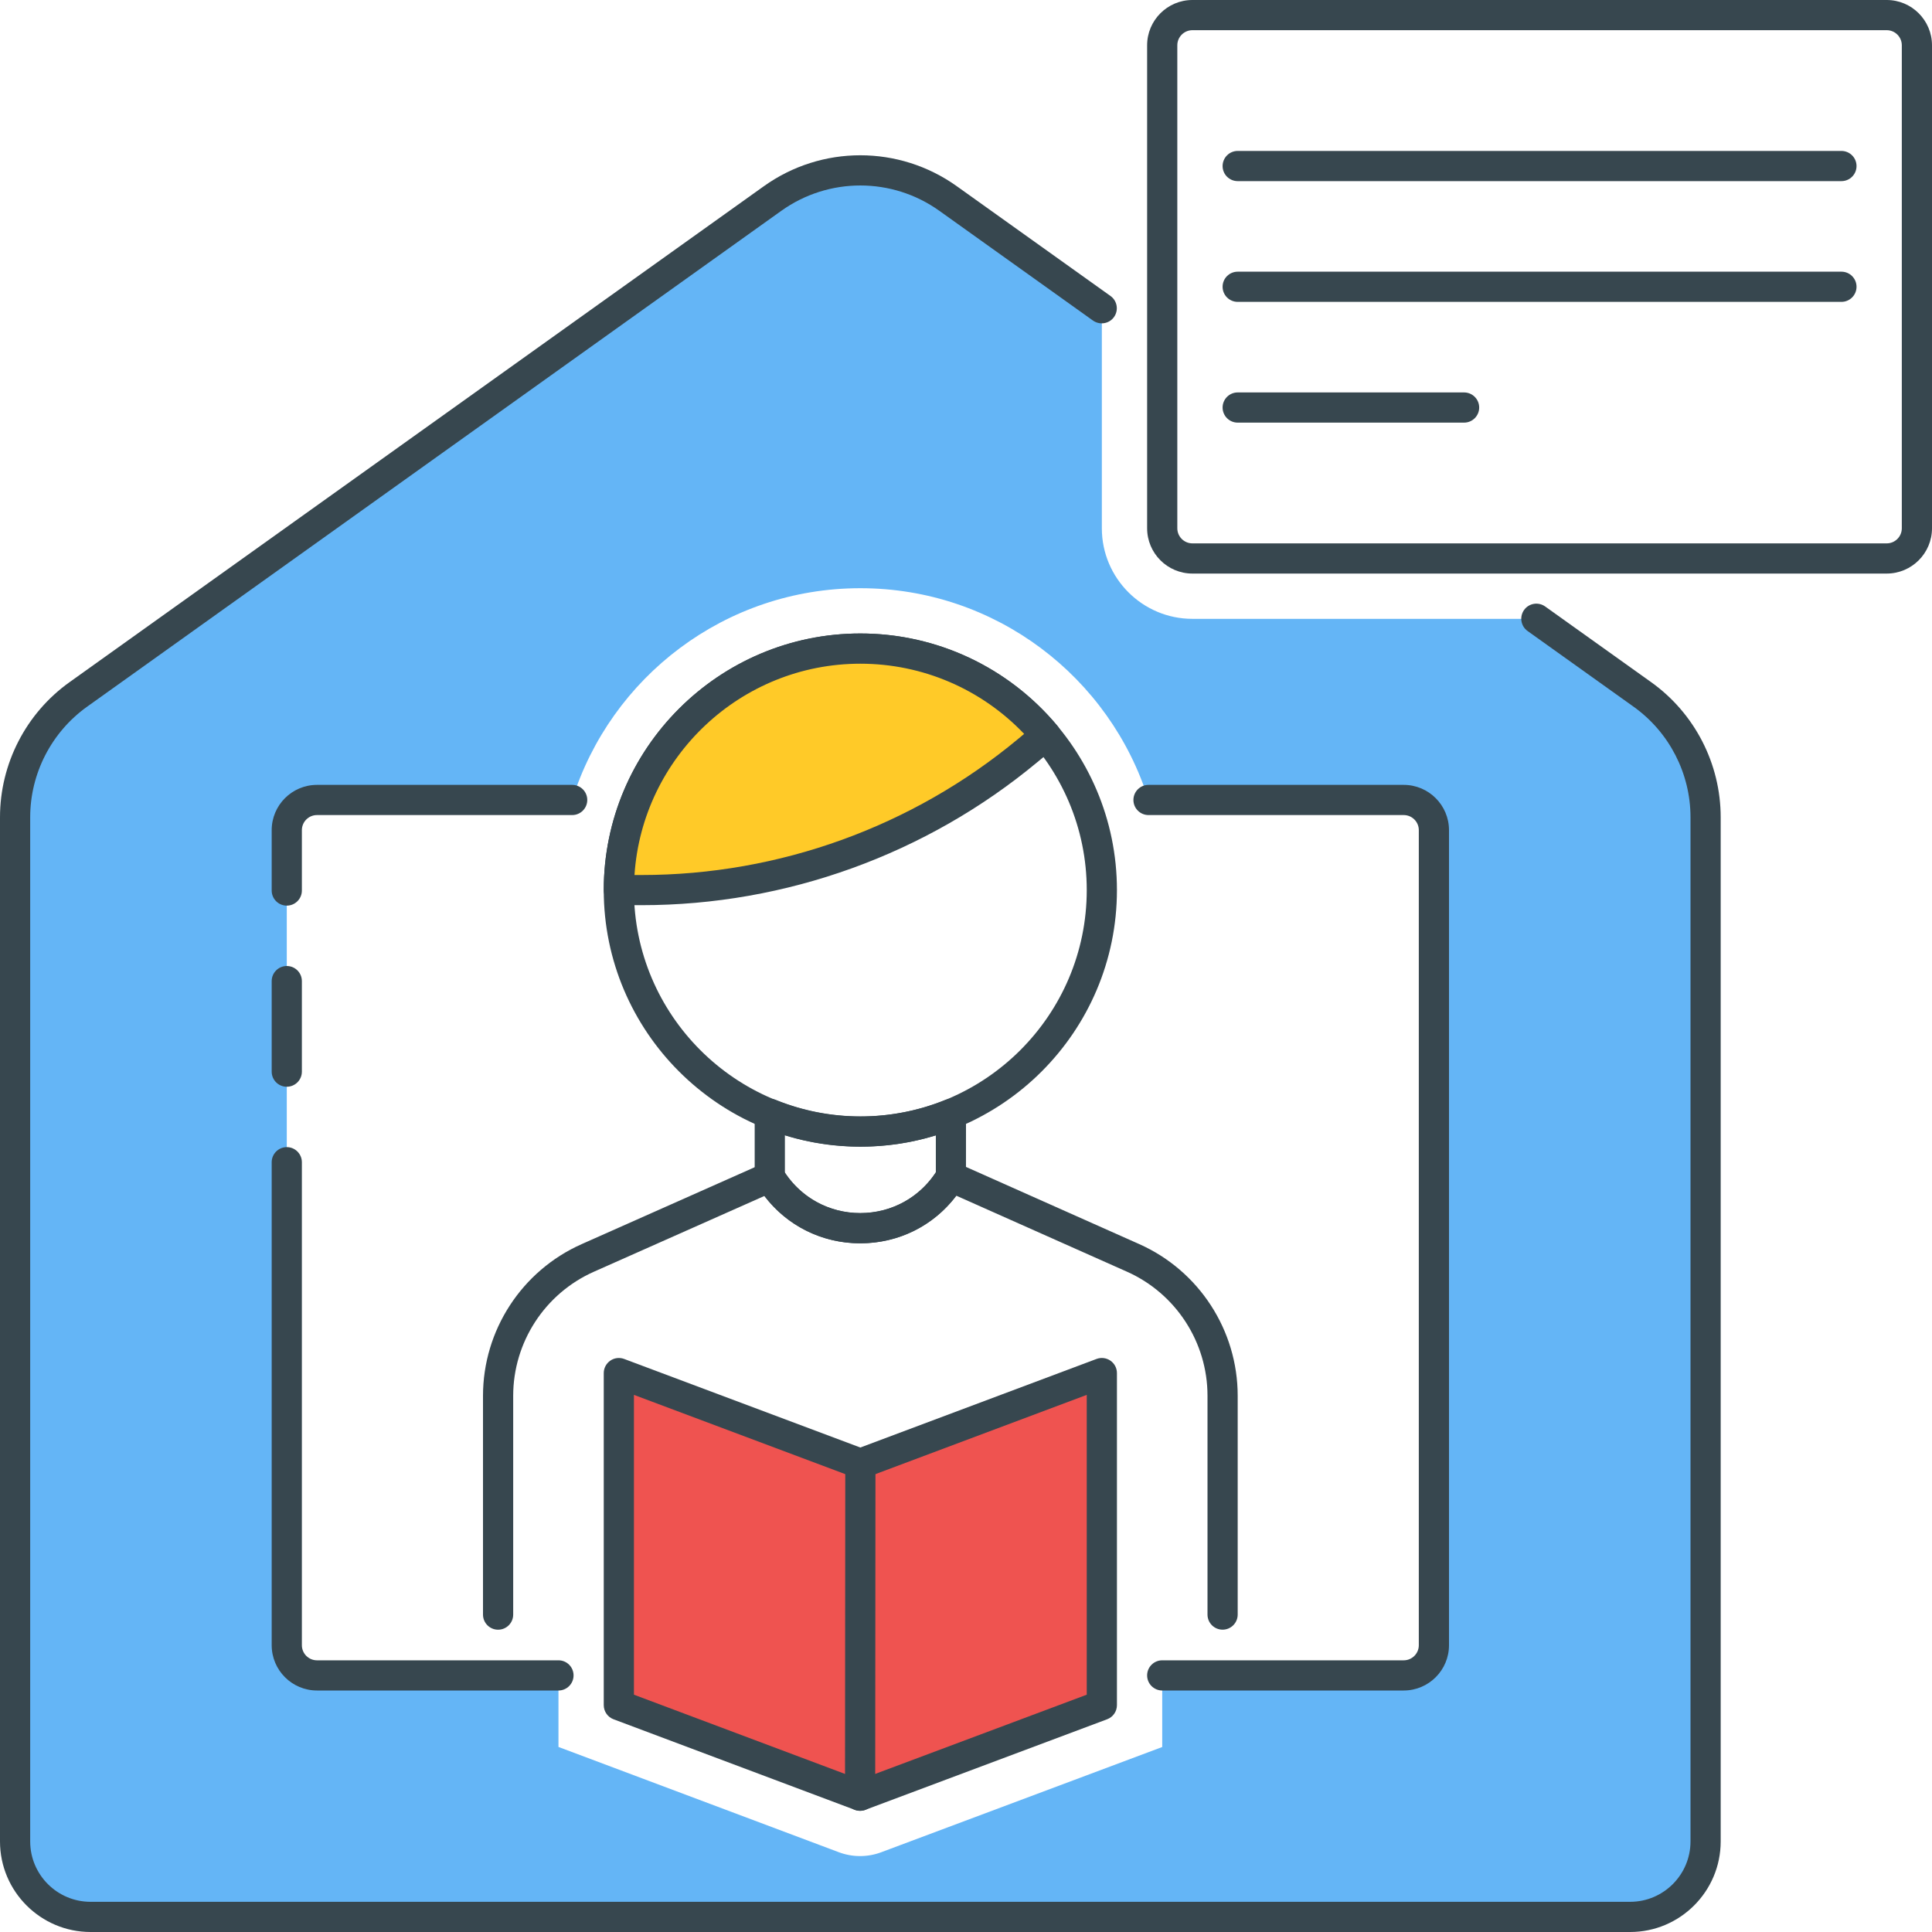<?xml version="1.0" encoding="utf-8"?>
<!-- Generator: Adobe Illustrator 21.1.0, SVG Export Plug-In . SVG Version: 6.00 Build 0)  -->
<svg version="1.1" id="Icon_Set" xmlns="http://www.w3.org/2000/svg" xmlns:xlink="http://www.w3.org/1999/xlink" x="0px" y="0px"
	 viewBox="0 0 64 64" style="enable-background:new 0 0 64 64;" xml:space="preserve">
<style type="text/css">
	.st0{fill:#37474F;}
	.st1{fill:#EF5350;}
	.st2{fill:#FFCA28;}
	.st3{fill:#64B5F6;}
	.st4{fill:#FFFFFF;}
	.st5{fill:#FF7043;}
</style>
<g id="Home_Education">
	<g>
		<g>
			<g>
				<g>
					<g>
						<path class="st3" d="M54.407,23.004L50.9,20.5H39.5c-1.654,0-3-1.346-3-3v-7.286l-5.093-3.638
							c-1.738-1.242-4.074-1.242-5.812,0l-23,16.429C1.28,23.943,0.5,25.458,0.5,27.073V61c0,1.381,1.119,2.5,2.5,2.5h51
							c1.381,0,2.5-1.119,2.5-2.5V27.073C56.5,25.458,55.72,23.943,54.407,23.004z M47.5,55.5h-9v2.372l-9.308,3.486
							c-0.226,0.085-0.464,0.127-0.702,0.127c-0.238,0-0.477-0.043-0.703-0.128L18.5,57.87V55.5h-9v-29h9.454
							c1.27-4.064,5.063-7.015,9.546-7.015s8.276,2.95,9.546,7.015H47.5V55.5z"/>
					</g>
				</g>
			</g>
		</g>
	</g>
	<g>
		<g>
			<g>
				<g>
					<g>
						<path class="st0" d="M32,36.902c0-0.167-0.083-0.322-0.22-0.415c-0.138-0.093-0.312-0.11-0.467-0.049
							c-1.803,0.729-3.826,0.726-5.624-0.007c-0.153-0.062-0.329-0.044-0.468,0.048C25.083,36.573,25,36.729,25,36.895l0,2.096
							c0,0.091,0.025,0.18,0.072,0.258c0.73,1.213,2.01,1.937,3.425,1.937h0.004c1.417-0.001,2.697-0.728,3.422-1.939
							c0.05-0.08,0.076-0.171,0.076-0.265L32,36.902z M28.5,40.185c0,0-0.001,0-0.002,0c-1.016,0-1.94-0.498-2.497-1.339l0-1.241
							c1.62,0.503,3.377,0.506,5,0.005l0,1.228C30.445,39.683,29.52,40.184,28.5,40.185z"/>
					</g>
				</g>
			</g>
		</g>
	</g>
	<g>
		<g>
			<path class="st0" d="M37.738,41.212l-6.034-2.688c-0.231-0.106-0.505-0.014-0.635,0.204c-0.546,0.911-1.506,1.456-2.57,1.457
				c0,0-0.001,0-0.002,0c-1.061,0-2.021-0.543-2.569-1.452c-0.13-0.217-0.4-0.302-0.631-0.199l-6.03,2.68
				C17.283,42.096,16,44.068,16,46.24v7.246c0,0.276,0.224,0.5,0.5,0.5s0.5-0.224,0.5-0.5V46.24c0-1.776,1.049-3.391,2.673-4.112
				l5.649-2.51c0.752,0.989,1.91,1.568,3.175,1.568h0.004c1.269-0.001,2.429-0.584,3.178-1.577l5.652,2.517
				C38.952,42.848,40,44.461,40,46.236v7.249c0,0.276,0.224,0.5,0.5,0.5s0.5-0.224,0.5-0.5v-7.249
				C41,44.067,39.72,42.095,37.738,41.212z"/>
		</g>
	</g>
	<g>
		<g>
			<polygon class="st1" points="28.5,48.485 20.5,45.485 20.5,56.485 28.491,59.485 36.5,56.485 36.5,45.485 			"/>
		</g>
	</g>
	<g>
		<g>
			<g>
				<g>
					<path class="st0" d="M36.785,45.074c-0.136-0.094-0.309-0.115-0.461-0.057L28.5,47.951l-7.824-2.934
						c-0.154-0.058-0.327-0.036-0.46,0.057C20.081,45.168,20,45.321,20,45.485v11c0,0.208,0.129,0.395,0.324,0.468l7.991,3
						c0.057,0.021,0.116,0.032,0.176,0.032s0.119-0.011,0.175-0.032l8.009-3C36.871,56.88,37,56.694,37,56.485v-11
						C37,45.321,36.92,45.168,36.785,45.074z M36,56.139l-7.509,2.812L21,56.139v-9.932l7.324,2.747
						c0.113,0.042,0.238,0.042,0.352,0L36,46.207V56.139z"/>
				</g>
			</g>
		</g>
	</g>
	<g>
		<g>
			<path class="st0" d="M28.501,47.985L28.501,47.985c-0.276,0-0.5,0.224-0.5,0.5l-0.009,11c0,0.276,0.224,0.5,0.5,0.5h0
				c0.276,0,0.5-0.224,0.5-0.5l0.009-11C29,48.209,28.777,47.985,28.501,47.985z"/>
		</g>
	</g>
	<g>
		<g>
			<g>
				<g>
					<g>
						<path class="st0" d="M54.697,22.598l-3.512-2.508c-0.226-0.16-0.537-0.109-0.698,0.116c-0.16,0.225-0.108,0.537,0.116,0.697
							l3.512,2.508C55.296,24.254,56,25.623,56,27.073V61c0,1.103-0.897,2-2,2H3c-1.103,0-2-0.897-2-2V27.073
							c0-1.45,0.705-2.819,1.884-3.662l23-16.429c1.565-1.117,3.667-1.117,5.231,0l5.09,3.636c0.226,0.16,0.538,0.109,0.698-0.116
							c0.16-0.225,0.108-0.537-0.116-0.697l-5.091-3.636c-1.913-1.367-4.482-1.367-6.393,0l-23,16.429
							C0.861,23.627,0,25.301,0,27.073V61c0,1.654,1.346,3,3,3h51c1.654,0,3-1.346,3-3V27.073C57,25.3,56.139,23.627,54.697,22.598z
							 M38.046,27H46.5c0.275,0,0.5,0.224,0.5,0.5v27c0,0.276-0.225,0.5-0.5,0.5h-8c-0.276,0-0.5,0.224-0.5,0.5s0.224,0.5,0.5,0.5h8
							c0.827,0,1.5-0.673,1.5-1.5v-27c0-0.827-0.673-1.5-1.5-1.5h-8.454c-0.276,0-0.5,0.224-0.5,0.5S37.77,27,38.046,27z
							 M19.454,26.5c0-0.276-0.224-0.5-0.5-0.5H10.5C9.673,26,9,26.673,9,27.5v2C9,29.776,9.224,30,9.5,30s0.5-0.224,0.5-0.5v-2
							c0-0.276,0.224-0.5,0.5-0.5h8.454C19.23,27,19.454,26.776,19.454,26.5z M9,54.5c0,0.827,0.673,1.5,1.5,1.5h8
							c0.276,0,0.5-0.224,0.5-0.5S18.777,55,18.5,55h-8c-0.276,0-0.5-0.224-0.5-0.5v-16c0-0.276-0.224-0.5-0.5-0.5S9,38.224,9,38.5
							V54.5z M9.5,36c0.276,0,0.5-0.224,0.5-0.5v-3c0-0.276-0.224-0.5-0.5-0.5S9,32.224,9,32.5v3C9,35.776,9.224,36,9.5,36z"/>
					</g>
				</g>
			</g>
		</g>
	</g>
	<g>
		<g>
			<g>
				<g>
					<g>
						<path class="st0" d="M28.5,20.985c-4.687,0-8.5,3.813-8.5,8.5s3.813,8.5,8.5,8.5c4.687,0,8.5-3.813,8.5-8.5
							S33.187,20.985,28.5,20.985z M28.5,36.985c-4.136,0-7.5-3.364-7.5-7.5s3.364-7.5,7.5-7.5c4.135,0,7.5,3.364,7.5,7.5
							S32.636,36.985,28.5,36.985z"/>
					</g>
				</g>
			</g>
		</g>
	</g>
	<g>
		<g>
			<path class="st2" d="M28.5,21.485c-4.418,0-8,3.582-8,8h0.755c4.674,0,9.199-1.636,12.792-4.626l0.596-0.496
				C33.176,22.605,30.97,21.485,28.5,21.485z"/>
		</g>
	</g>
	<g>
		<g>
			<g>
				<g>
					<path class="st0" d="M35.027,24.043c-1.622-1.943-4.001-3.058-6.527-3.058c-4.687,0-8.5,3.813-8.5,8.5
						c0,0.276,0.224,0.5,0.5,0.5h0.755c4.78,0,9.437-1.684,13.112-4.741c0.001,0,0.001,0,0.001,0l0.596-0.496
						c0.102-0.085,0.166-0.207,0.178-0.339C35.153,24.277,35.112,24.145,35.027,24.043z M33.729,24.476
						c-3.497,2.908-7.926,4.51-12.473,4.51h-0.238c0.258-3.903,3.516-7,7.483-7c2.061,0,4.012,0.842,5.425,2.325L33.729,24.476z"/>
				</g>
			</g>
		</g>
	</g>
	<g>
		<g>
			<g>
				<g>
					<g>
						<path class="st0" d="M62.5,0h-23C38.673,0,38,0.673,38,1.5v16c0,0.827,0.673,1.5,1.5,1.5h23c0.827,0,1.5-0.673,1.5-1.5v-16
							C64,0.673,63.327,0,62.5,0z M63,17.5c0,0.276-0.225,0.5-0.5,0.5h-23c-0.275,0-0.5-0.224-0.5-0.5v-16C39,1.224,39.225,1,39.5,1
							h23C62.775,1,63,1.224,63,1.5V17.5z"/>
					</g>
				</g>
			</g>
		</g>
	</g>
	<g>
		<g>
			<path class="st0" d="M61,5H41c-0.276,0-0.5,0.224-0.5,0.5S40.724,6,41,6h20c0.276,0,0.5-0.224,0.5-0.5S61.276,5,61,5z"/>
		</g>
	</g>
	<g>
		<g>
			<path class="st0" d="M61,9H41c-0.276,0-0.5,0.224-0.5,0.5S40.724,10,41,10h20c0.276,0,0.5-0.224,0.5-0.5S61.276,9,61,9z"/>
		</g>
	</g>
	<g>
		<g>
			<path class="st0" d="M48.5,13H41c-0.276,0-0.5,0.224-0.5,0.5S40.724,14,41,14h7.5c0.276,0,0.5-0.224,0.5-0.5S48.776,13,48.5,13z"
				/>
		</g>
	</g>
</g>
</svg>
